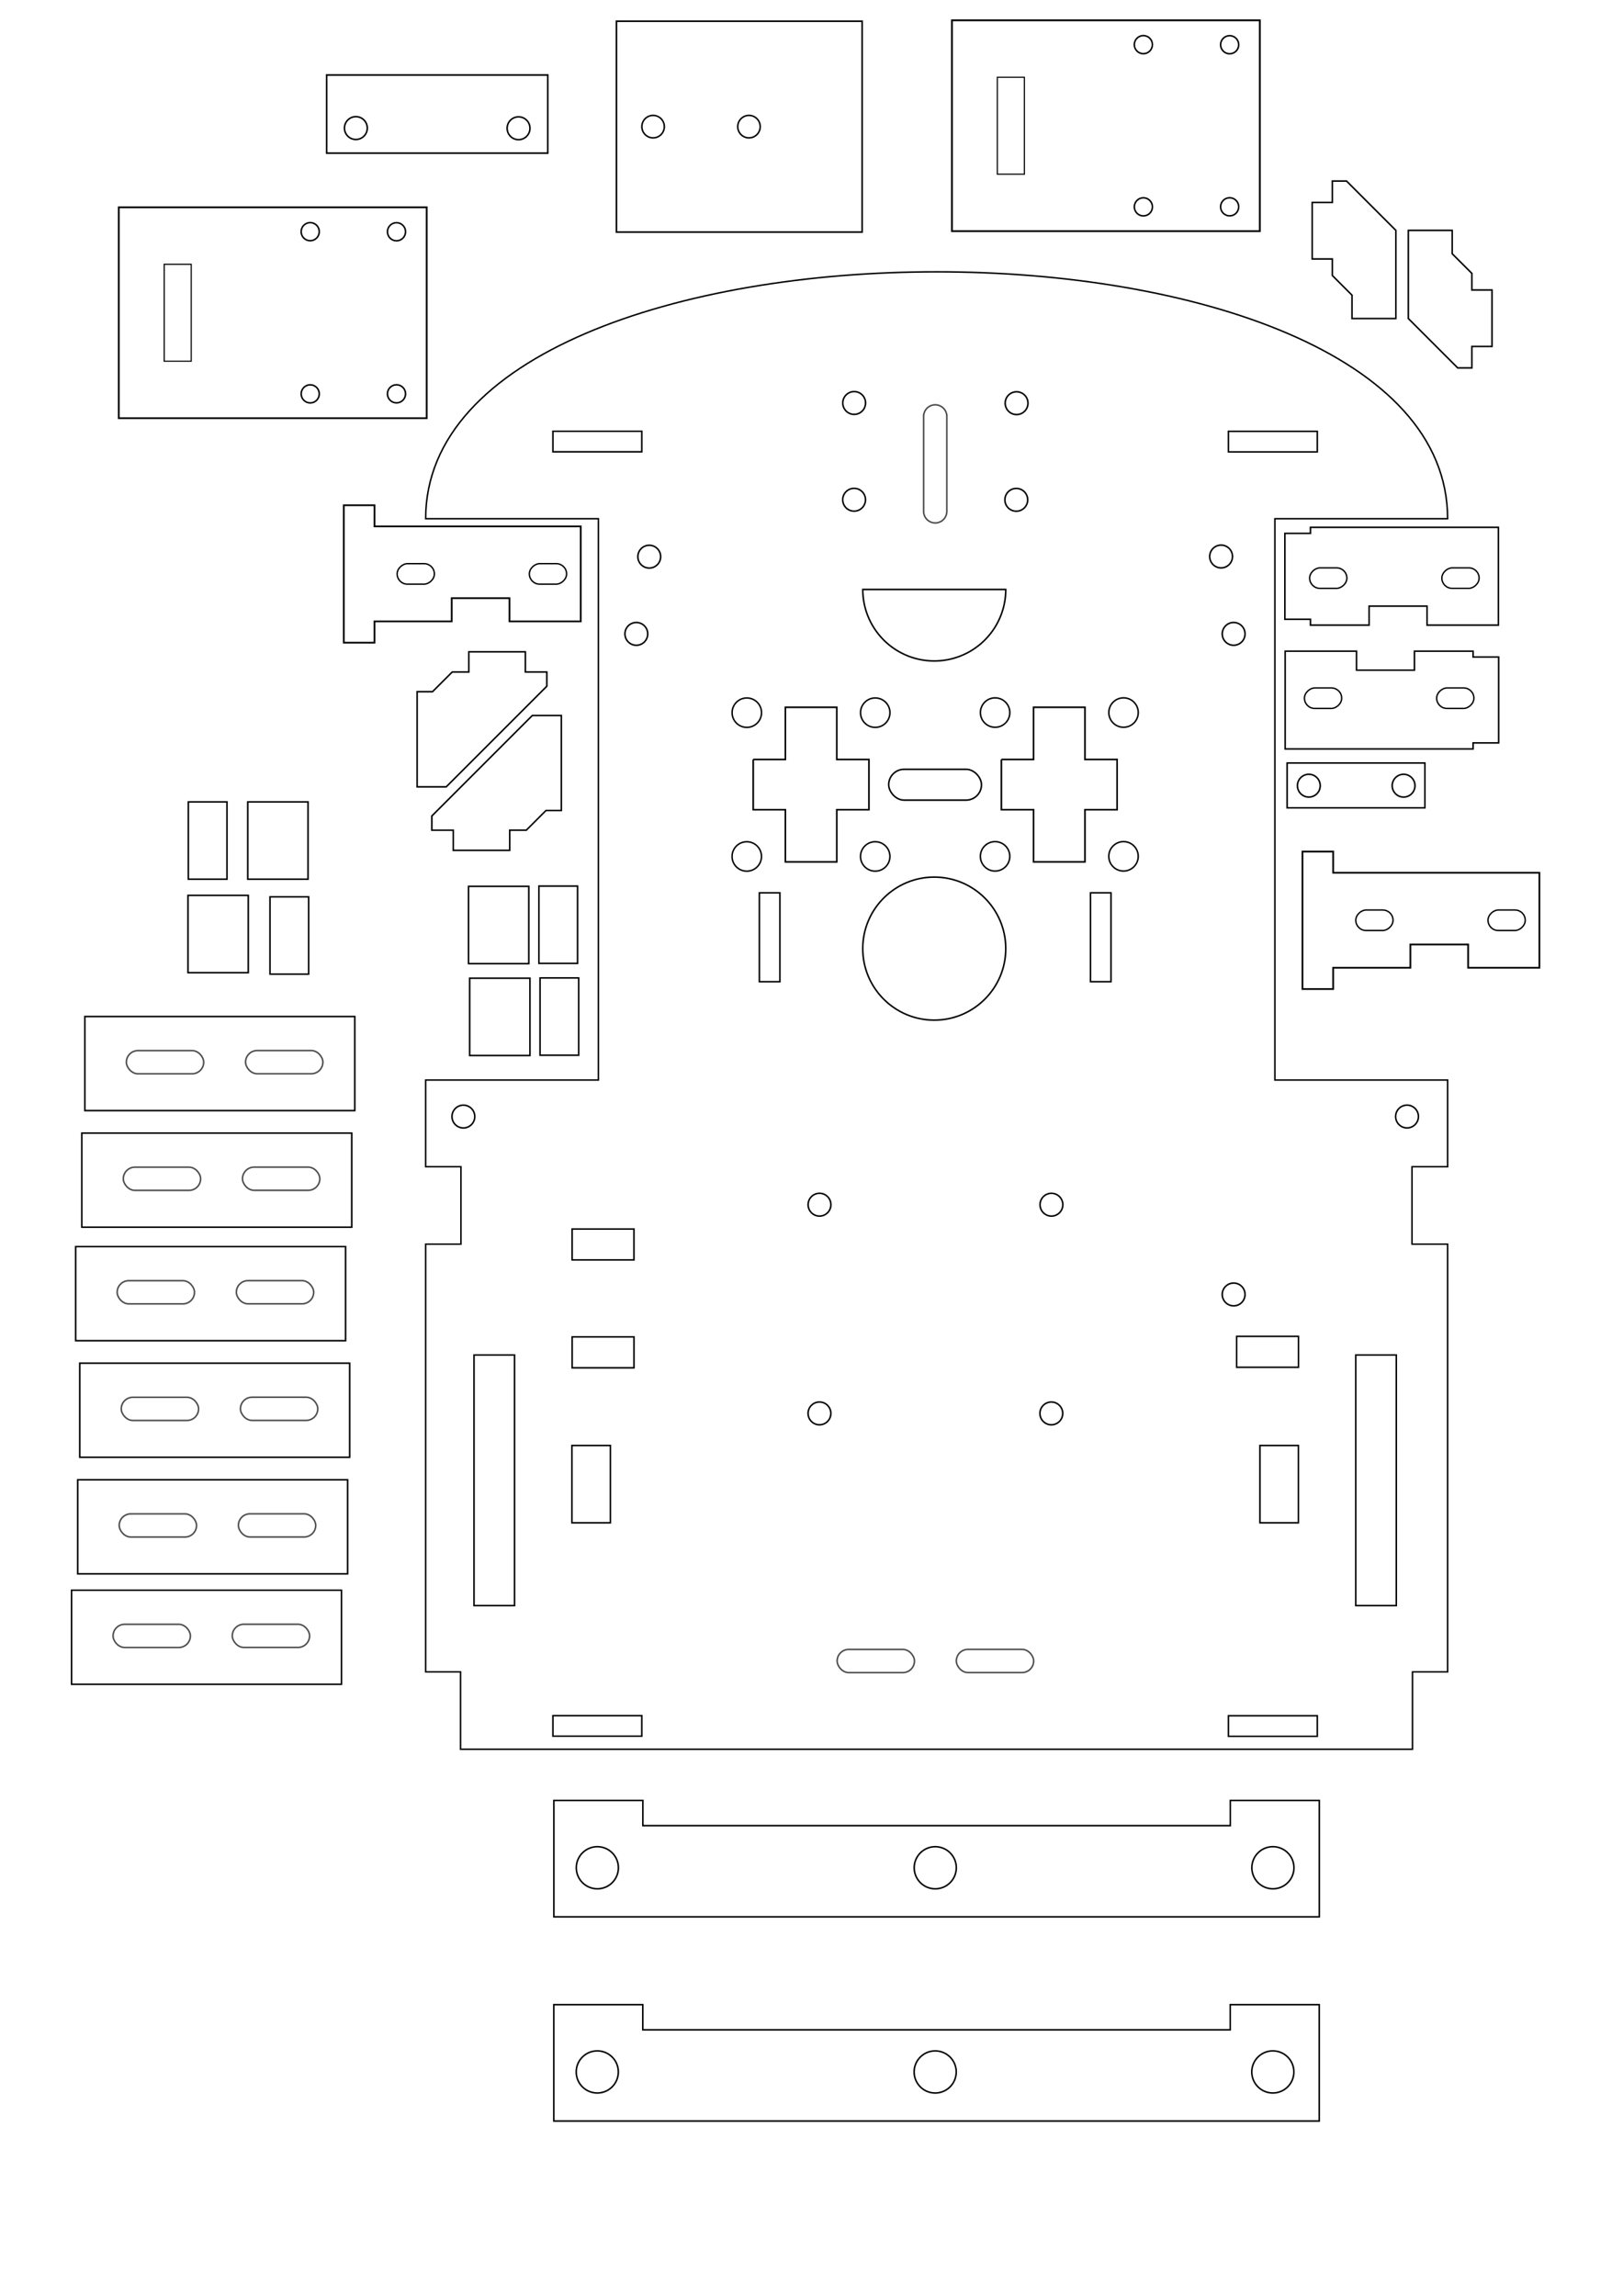 <?xml version="1.0" encoding="UTF-8" standalone="no"?>
<svg
   xmlns:dc="http://purl.org/dc/elements/1.1/"
   xmlns:cc="http://creativecommons.org/ns#"
   xmlns:rdf="http://www.w3.org/1999/02/22-rdf-syntax-ns#"
   xmlns:svg="http://www.w3.org/2000/svg"
   xmlns="http://www.w3.org/2000/svg"
   xmlns:sodipodi="http://sodipodi.sourceforge.net/DTD/sodipodi-0.dtd"
   xmlns:inkscape="http://www.inkscape.org/namespaces/inkscape"
   id="svg8"
   version="1.1"
   viewBox="0 0 210 297"
   height="297mm"
   width="210mm"
   sodipodi:docname="board_bottom.svg"
   inkscape:version="0.92.4 (unknown)">
  <sodipodi:namedview
     pagecolor="#ffffff"
     bordercolor="#666666"
     borderopacity="1"
     objecttolerance="10"
     gridtolerance="10"
     guidetolerance="10"
     inkscape:pageopacity="0"
     inkscape:pageshadow="2"
     inkscape:window-width="1853"
     inkscape:window-height="1025"
     id="namedview959"
     showgrid="false"
     showguides="true"
     inkscape:guide-bbox="true"
     inkscape:zoom="1"
     inkscape:cx="505.40254"
     inkscape:cy="350.97107"
     inkscape:window-x="67"
     inkscape:window-y="27"
     inkscape:window-maximized="1"
     inkscape:current-layer="svg8">
    <sodipodi:guide
       position="16.338,173.964"
       orientation="0,1"
       id="guide1022"
       inkscape:locked="false" />
    <sodipodi:guide
       position="22.591,163.562"
       orientation="0,1"
       id="guide1024"
       inkscape:locked="false" />
    <sodipodi:guide
       position="0.332,168.732"
       orientation="0,1"
       id="guide1026"
       inkscape:locked="false" />
    <sodipodi:guide
       position="13.723,174.814"
       orientation="0,1"
       id="guide1032"
       inkscape:locked="false" />
    <sodipodi:guide
       position="13.052,162.652"
       orientation="0,1"
       id="guide1034"
       inkscape:locked="false" />
    <sodipodi:guide
       position="88.371,171.847"
       orientation="0,1"
       id="guide1044"
       inkscape:locked="false" />
    <sodipodi:guide
       position="216.694,270.239"
       orientation="0,1"
       id="guide1073"
       inkscape:locked="false" />
    <sodipodi:guide
       position="52.388,270.239"
       orientation="0,1"
       id="guide1075"
       inkscape:locked="false" />
    <sodipodi:guide
       position="198.408,229.932"
       orientation="1,0"
       id="guide1082"
       inkscape:locked="false" />
    <sodipodi:guide
       position="-2.432,0"
       orientation="0,1"
       id="guide1143"
       inkscape:locked="false" />
    <sodipodi:guide
       position="-43.329,1.587"
       orientation="0,1"
       id="guide1145"
       inkscape:locked="false" />
    <sodipodi:guide
       position="129.568,191.976"
       orientation="1,0"
       id="guide1149"
       inkscape:locked="false" />
    <sodipodi:guide
       position="112.417,200.232"
       orientation="1,0"
       id="guide1151"
       inkscape:locked="false" />
    <sodipodi:guide
       position="114.887,204.804"
       orientation="0,1"
       id="guide1155"
       inkscape:locked="false" />
    <sodipodi:guide
       position="96.628,192.212"
       orientation="1,0"
       id="guide1157"
       inkscape:locked="false" />
    <sodipodi:guide
       position="104.841,186.201"
       orientation="0,1"
       id="guide1159"
       inkscape:locked="false" />
    <sodipodi:guide
       position="137.056,185.372"
       orientation="1,0"
       id="guide1165"
       inkscape:locked="false" />
    <sodipodi:guide
       position="145.372,191.98"
       orientation="1,0"
       id="guide1167"
       inkscape:locked="false" />
    <sodipodi:guide
       position="144.997,195.501"
       orientation="0,1"
       id="guide1177"
       inkscape:locked="false" />
    <sodipodi:guide
       position="113.142,187.229"
       orientation="1,0"
       id="guide1179"
       inkscape:locked="false" />
    <sodipodi:guide
       position="121.014,197.445"
       orientation="1,0"
       id="guide1183"
       inkscape:locked="false" />
    <sodipodi:guide
       position="77.292,230.204"
       orientation="1,0"
       id="guide975"
       inkscape:locked="false" />
    <sodipodi:guide
       position="164.699,230.216"
       orientation="1,0"
       id="guide977"
       inkscape:locked="false" />
    <sodipodi:guide
       position="77.779,229.995"
       orientation="0,1"
       id="guide979"
       inkscape:locked="false" />
    <sodipodi:guide
       position="87.878,239.879"
       orientation="0,1"
       id="guide983"
       inkscape:locked="false" />
    <sodipodi:guide
       position="71.543,241.467"
       orientation="1,0"
       id="guide993"
       inkscape:locked="false" />
    <sodipodi:guide
       position="83.041,241.479"
       orientation="1,0"
       id="guide995"
       inkscape:locked="false" />
    <sodipodi:guide
       position="158.946,241.713"
       orientation="1,0"
       id="guide997"
       inkscape:locked="false" />
    <sodipodi:guide
       position="170.447,241.83"
       orientation="1,0"
       id="guide999"
       inkscape:locked="false" />
    <sodipodi:guide
       position="72.167,10.398"
       orientation="0,1"
       id="guide1007"
       inkscape:locked="false" />
    <sodipodi:guide
       position="188.015,71.061"
       orientation="0,1"
       id="guide1033"
       inkscape:locked="false" />
  </sodipodi:namedview>
  <defs
     id="defs2">
    <filter
       height="1.048"
       y="-0.024"
       width="1.048"
       x="-0.024"
       id="filter6322"
       style="color-interpolation-filters:sRGB">
      <feGaussianBlur
         id="feGaussianBlur6324"
         stdDeviation="0.02" />
    </filter>
  </defs>
  <path
     style="fill:none;stroke:#000000;stroke-width:0.729;stroke-linecap:butt;stroke-linejoin:miter;stroke-miterlimit:4;stroke-dasharray:none;stroke-opacity:1"
     d="M 457.322 132.697 C 332.578 132.697 207.834 172.873 207.834 253.227 L 292.172 253.227 L 292.172 527.246 L 207.834 527.246 L 207.834 569.562 L 225.072 569.562 L 225.072 607.359 L 207.834 607.359 L 207.834 706.961 L 207.834 744.758 L 207.834 816.166 L 224.869 816.166 L 224.869 853.941 L 689.664 853.941 L 689.664 816.166 L 706.812 816.166 L 706.812 744.311 L 706.812 706.514 L 706.812 607.359 L 689.424 607.359 L 689.424 569.562 L 706.812 569.562 L 706.812 527.246 L 622.477 527.246 L 622.477 253.227 L 706.812 253.227 C 706.812 172.873 582.067 132.697 457.322 132.697 z "
     transform="scale(0.265)"
     id="path829" />
  <path
     inkscape:connector-curvature="0"
     style="fill:none;stroke:#000000;stroke-width:0.211;stroke-linecap:butt;stroke-linejoin:miter;stroke-miterlimit:4;stroke-dasharray:none;stroke-opacity:1"
     d="m 129.569,98.249 h 4.16 v -6.75 h 6.654 v 6.75 h 4.16 v 6.5 h -4.16 v 6.75 h -6.654 v -6.75 h -4.16 v -6.5"
     id="path903" />
  <path
     inkscape:connector-curvature="0"
     id="path905"
     d="m 97.459,98.25 h 4.16 v -6.75 h 6.653 v 6.75 h 4.16 v 6.5 h -4.16 v 6.75 h -6.653 v -6.75 h -4.16 v -6.5"
     style="fill:none;stroke:#000000;stroke-width:0.211;stroke-linecap:butt;stroke-linejoin:miter;stroke-miterlimit:4;stroke-dasharray:none;stroke-opacity:1" />
  <rect
     style="fill:none;fill-opacity:1;stroke:#000000;stroke-width:0.197;stroke-miterlimit:4;stroke-dasharray:none;stroke-opacity:1"
     id="rect13625"
     width="2.657"
     height="11.5"
     x="98.255"
     y="115.5" />
  <rect
     y="115.498"
     x="141.098"
     height="11.5"
     width="2.655"
     id="rect13627"
     style="fill:none;fill-opacity:1;stroke:#000000;stroke-width:0.197;stroke-miterlimit:4;stroke-dasharray:none;stroke-opacity:1" />
  <circle
     style="fill:none;fill-opacity:1;stroke:#000000;stroke-width:0.2;stroke-miterlimit:4;stroke-dasharray:none;stroke-opacity:1"
     id="path3295"
     cx="157.997"
     cy="71.992"
     r="1.475" />
  <rect
     style="fill:none;fill-opacity:1;stroke:#000000;stroke-width:0.2;stroke-miterlimit:4;stroke-dasharray:none;stroke-opacity:1"
     id="rect3311"
     width="4.977"
     height="10"
     x="74.001"
     y="187" />
  <rect
     y="187"
     x="163.023"
     height="10"
     width="4.977"
     id="rect3313"
     style="fill:none;fill-opacity:1;stroke:#000000;stroke-width:0.2;stroke-miterlimit:4;stroke-dasharray:none;stroke-opacity:1" />
  <circle
     r="1.475"
     cy="155.845"
     cx="106.036"
     id="circle3333"
     style="fill:none;fill-opacity:1;stroke:#000000;stroke-width:0.2;stroke-miterlimit:4;stroke-dasharray:none;stroke-opacity:1" />
  <circle
     style="fill:none;fill-opacity:1;stroke:#000000;stroke-width:0.2;stroke-miterlimit:4;stroke-dasharray:none;stroke-opacity:1"
     id="circle3335"
     cx="136.045"
     cy="155.846"
     r="1.475" />
  <circle
     r="1.475"
     cy="182.846"
     cx="136.031"
     id="circle3337"
     style="fill:none;fill-opacity:1;stroke:#000000;stroke-width:0.2;stroke-miterlimit:4;stroke-dasharray:none;stroke-opacity:1" />
  <circle
     style="fill:none;fill-opacity:1;stroke:#000000;stroke-width:0.2;stroke-miterlimit:4;stroke-dasharray:none;stroke-opacity:1"
     id="circle3339"
     cx="106.031"
     cy="182.845"
     r="1.475" />
  <path
     inkscape:connector-curvature="0"
     id="path3349"
     style="fill:none;fill-opacity:1;stroke:#000000;stroke-width:0.2;stroke-miterlimit:4;stroke-dasharray:none;stroke-opacity:1"
     d="m 130.135,76.257 a 9.25,9.25 0 0 1 -4.625,8.01 9.25,9.25 0 0 1 -9.25,0 9.25,9.25 0 0 1 -4.625,-8.01 h 9.25 z" />
  <rect
     transform="rotate(90)"
     y="-168.01"
     x="172.88"
     height="8"
     width="3.999"
     id="rect3348"
     style="fill:none;fill-opacity:1;stroke:#000000;stroke-width:0.2;stroke-linecap:square;stroke-linejoin:miter;stroke-miterlimit:4;stroke-dasharray:none;stroke-opacity:1" />
  <rect
     transform="rotate(90)"
     y="-82.032"
     x="172.948"
     height="8"
     width="3.999"
     id="rect3352"
     style="fill:none;fill-opacity:1;stroke:#000000;stroke-width:0.2;stroke-linecap:square;stroke-linejoin:miter;stroke-miterlimit:4;stroke-dasharray:none;stroke-opacity:1" />
  <rect
     style="fill:none;fill-opacity:1;stroke:#000000;stroke-width:0.2;stroke-linecap:square;stroke-linejoin:miter;stroke-miterlimit:4;stroke-dasharray:none;stroke-opacity:1"
     id="rect3354"
     width="3.999"
     height="8"
     x="158.992"
     y="-82.028"
     transform="rotate(90)" />
  <flowRoot
     xml:space="preserve"
     id="flowRoot10547"
     style="font-style:normal;font-weight:normal;font-size:10.583px;line-height:1.25;font-family:sans-serif;letter-spacing:0px;word-spacing:0px;fill:#000000;fill-opacity:1;stroke:#0000e5;stroke-width:0.265;stroke-opacity:1"><flowRegion
       id="flowRegion10549"
       style="stroke:#0000e5;stroke-width:0.265;stroke-opacity:1"><rect
         id="rect10551"
         width="70.379"
         height="11.642"
         x="245.004"
         y="191.696"
         style="stroke:#0000e5;stroke-width:0.07;stroke-opacity:1" /></flowRegion><flowPara
       id="flowPara10553"
       style="stroke-width:0.265">AAr</flowPara></flowRoot>  <circle
     style="fill:none;fill-opacity:1;stroke:#000000;stroke-width:0.2;stroke-linecap:square;stroke-linejoin:miter;stroke-miterlimit:4;stroke-dasharray:none;stroke-dashoffset:0;stroke-opacity:1"
     id="circle6586"
     cx="182.056"
     cy="144.44"
     r="1.475" />
  <circle
     r="1.475"
     cy="144.444"
     cx="59.957"
     id="circle6588"
     style="fill:none;fill-opacity:1;stroke:#000000;stroke-width:0.2;stroke-linecap:square;stroke-linejoin:miter;stroke-miterlimit:4;stroke-dasharray:none;stroke-dashoffset:0;stroke-opacity:1" />
  <circle
     r="1.475"
     cy="72.013"
     cx="84.007"
     id="circle6353"
     style="fill:none;fill-opacity:1;stroke:#000000;stroke-width:0.2;stroke-linecap:square;stroke-linejoin:miter;stroke-miterlimit:4;stroke-dasharray:none;stroke-dashoffset:0;stroke-opacity:1" />
  <path
     inkscape:connector-curvature="0"
     style="opacity:0.7;fill:none;fill-opacity:1;stroke:#000000;stroke-width:0.2;stroke-miterlimit:4;stroke-dasharray:none;stroke-opacity:1"
     d="m 122.509,53.68 h -0.013 a 1.5,1.5 0 0 0 -1.487,-1.312 1.5,1.5 0 0 0 -1.487,1.312 h -0.013 v 0.188 12.254 h 0.002 a 1.5,1.5 0 0 0 -0.002,0.03 1.5,1.5 0 0 0 1.501,1.5 1.5,1.5 0 0 0 1.5,-1.5 1.5,1.5 0 0 0 -0.001,-0.03 h 0.001 v -12.254 z"
     id="path1763" />
  <rect
     style="opacity:0.7;fill:none;fill-opacity:1;stroke:#000000;stroke-width:0.2;stroke-miterlimit:4;stroke-dasharray:none;stroke-opacity:1"
     id="rect1786"
     width="10.005"
     height="2.999"
     x="123.74"
     y="213.373"
     ry="1.5" />
  <rect
     ry="1.5"
     y="213.378"
     x="108.318"
     height="2.999"
     width="10.005"
     id="rect1788"
     style="opacity:0.7;fill:none;fill-opacity:1;stroke:#000000;stroke-width:0.2;stroke-miterlimit:4;stroke-dasharray:none;stroke-opacity:1" />
  <circle
     style="fill:none;fill-opacity:1;stroke:#000000;stroke-width:0.192;stroke-linecap:square;stroke-linejoin:miter;stroke-miterlimit:4;stroke-dasharray:none;stroke-dashoffset:0;stroke-opacity:1"
     id="path1047"
     cx="96.63"
     cy="92.196"
     r="1.904" />
  <circle
     r="1.904"
     cy="92.195"
     cx="113.248"
     id="circle1061"
     style="fill:none;fill-opacity:1;stroke:#000000;stroke-width:0.192;stroke-linecap:square;stroke-linejoin:miter;stroke-miterlimit:4;stroke-dasharray:none;stroke-dashoffset:0;stroke-opacity:1" />
  <path
     style="fill:none;stroke:#000000;stroke-width:0.2;stroke-linecap:butt;stroke-linejoin:miter;stroke-miterlimit:4;stroke-dasharray:none;stroke-opacity:1"
     d="m 180.611,41.207 v -11.403 l -6.386,-6.386 h -1.835 v 2.773 h -2.607 v 7.307 h 2.607 v 2.144 l 2.546,2.546 v 3.02 z"
     id="path825"
     inkscape:connector-curvature="0" />
  <path
     style="fill:none;stroke:#000000;stroke-width:0.756;stroke-linecap:butt;stroke-linejoin:miter;stroke-miterlimit:4;stroke-dasharray:none;stroke-opacity:1"
     d="M 228.904 318.197 L 228.904 328.049 L 220.803 328.049 L 211.18 337.672 L 203.67 337.672 L 203.67 384.123 L 217.863 384.123 L 267 334.986 L 267 328.049 L 256.52 328.049 L 256.52 318.197 L 228.904 318.197 z "
     transform="scale(0.265)"
     id="path1580" />
  <rect
     style="fill:none;fill-opacity:1;stroke:#000000;stroke-width:0.2;stroke-linecap:square;stroke-linejoin:miter;stroke-miterlimit:4;stroke-dasharray:none;stroke-dashoffset:0;stroke-opacity:1"
     id="rect1592"
     width="7.8"
     height="10"
     x="60.771"
     y="126.547" />
  <rect
     style="fill:none;fill-opacity:1;stroke:#000000;stroke-width:0.2;stroke-linecap:square;stroke-linejoin:miter;stroke-miterlimit:4;stroke-dasharray:none;stroke-dashoffset:0;stroke-opacity:1"
     id="rect1594"
     width="5"
     height="10"
     x="69.877"
     y="126.512" />
  <rect
     y="114.662"
     x="60.622"
     height="10"
     width="7.8"
     id="rect1614"
     style="fill:none;fill-opacity:1;stroke:#000000;stroke-width:0.2;stroke-linecap:square;stroke-linejoin:miter;stroke-miterlimit:4;stroke-dasharray:none;stroke-dashoffset:0;stroke-opacity:1" />
  <rect
     y="114.628"
     x="69.729"
     height="10"
     width="5"
     id="rect1616"
     style="fill:none;fill-opacity:1;stroke:#000000;stroke-width:0.2;stroke-linecap:square;stroke-linejoin:miter;stroke-miterlimit:4;stroke-dasharray:none;stroke-dashoffset:0;stroke-opacity:1" />
  <rect
     style="fill:none;fill-opacity:1;stroke:#000000;stroke-width:0.2;stroke-linecap:square;stroke-linejoin:miter;stroke-miterlimit:4;stroke-dasharray:none;stroke-dashoffset:0;stroke-opacity:1"
     id="rect1628"
     width="5.243"
     height="32.418"
     x="61.333"
     y="175.292" />
  <circle
     style="fill:none;fill-opacity:1;stroke:#000000;stroke-width:0.2;stroke-linecap:square;stroke-linejoin:miter;stroke-miterlimit:4;stroke-dasharray:none;stroke-dashoffset:0;stroke-opacity:1"
     id="path1043"
     cx="120.883"
     cy="122.718"
     r="9.252" />
  <g
     id="g1590"
     transform="rotate(180,51.326,113.565)">
    <path
       id="rect1499"
       transform="scale(0.265)"
       d="m -344.244,551.926 v 47.736 h 91.764 v -2.947 H -240 v -41.93 h -12.48 v -2.859 h -28.639 v 9.273 h -28.285 v -9.273 z"
       style="fill:none;fill-opacity:1;stroke:#000000;stroke-width:0.756;stroke-linecap:square;stroke-linejoin:miter;stroke-miterlimit:4;stroke-dasharray:none;stroke-dashoffset:0;stroke-opacity:1"
       inkscape:connector-curvature="0" />
    <rect
       style="fill:none;fill-opacity:1;stroke:#000000;stroke-width:0.181;stroke-linecap:square;stroke-linejoin:miter;stroke-miterlimit:4;stroke-dasharray:none;stroke-dashoffset:0;stroke-opacity:1"
       id="rect1512"
       width="2.65"
       height="4.819"
       x="-153.668"
       y="-71.621"
       ry="1.325"
       transform="rotate(-90)" />
    <rect
       transform="rotate(-90)"
       ry="1.325"
       y="-88.729"
       x="-153.669"
       height="4.819"
       width="2.65"
       id="rect1514"
       style="fill:none;fill-opacity:1;stroke:#000000;stroke-width:0.181;stroke-linecap:square;stroke-linejoin:miter;stroke-miterlimit:4;stroke-dasharray:none;stroke-dashoffset:0;stroke-opacity:1" />
  </g>
  <g
     transform="translate(257.511,-62.022)"
     id="g1599">
    <path
       inkscape:connector-curvature="0"
       style="fill:none;fill-opacity:1;stroke:#000000;stroke-width:0.756;stroke-linecap:square;stroke-linejoin:miter;stroke-miterlimit:4;stroke-dasharray:none;stroke-dashoffset:0;stroke-opacity:1"
       d="m -344.244,551.926 v 47.736 h 91.764 v -2.947 H -240 v -41.93 h -12.48 v -2.859 h -28.639 v 9.273 h -28.285 v -9.273 z"
       transform="scale(0.265)"
       id="path1592" />
    <rect
       transform="rotate(-90)"
       ry="1.325"
       y="-71.621"
       x="-153.668"
       height="4.819"
       width="2.65"
       id="rect1595"
       style="fill:none;fill-opacity:1;stroke:#000000;stroke-width:0.181;stroke-linecap:square;stroke-linejoin:miter;stroke-miterlimit:4;stroke-dasharray:none;stroke-dashoffset:0;stroke-opacity:1" />
    <rect
       style="fill:none;fill-opacity:1;stroke:#000000;stroke-width:0.181;stroke-linecap:square;stroke-linejoin:miter;stroke-miterlimit:4;stroke-dasharray:none;stroke-dashoffset:0;stroke-opacity:1"
       id="rect1597"
       width="2.65"
       height="4.819"
       x="-153.669"
       y="-88.729"
       ry="1.325"
       transform="rotate(-90)" />
  </g>
  <circle
     r="1.475"
     cy="82.002"
     cx="159.622"
     id="circle1023"
     style="fill:none;fill-opacity:1;stroke:#000000;stroke-width:0.2;stroke-miterlimit:4;stroke-dasharray:none;stroke-opacity:1" />
  <circle
     style="fill:none;fill-opacity:1;stroke:#000000;stroke-width:0.2;stroke-miterlimit:4;stroke-dasharray:none;stroke-opacity:1"
     id="circle1025"
     cx="159.621"
     cy="167.458"
     r="1.475" />
  <circle
     r="1.475"
     cy="82.003"
     cx="82.334"
     id="circle1037"
     style="fill:none;fill-opacity:1;stroke:#000000;stroke-width:0.2;stroke-linecap:square;stroke-linejoin:miter;stroke-miterlimit:4;stroke-dasharray:none;stroke-dashoffset:0;stroke-opacity:1" />
  <g
     id="g5550"
     transform="translate(-14.593,-6.548)">
    <circle
       r="1.475"
       cy="108.188"
       cx="183.942"
       id="circle1041"
       style="fill:none;fill-opacity:1;stroke:#000000;stroke-width:0.2;stroke-linecap:square;stroke-linejoin:miter;stroke-miterlimit:4;stroke-dasharray:none;stroke-dashoffset:0;stroke-opacity:1" />
    <circle
       r="1.475"
       cy="108.189"
       cx="196.203"
       id="circle1043"
       style="fill:none;fill-opacity:1;stroke:#000000;stroke-width:0.2;stroke-linecap:square;stroke-linejoin:miter;stroke-miterlimit:4;stroke-dasharray:none;stroke-dashoffset:0;stroke-opacity:1" />
    <rect
       y="105.255"
       x="181.134"
       height="5.799"
       width="17.828"
       id="rect1049"
       style="fill:none;fill-opacity:1;stroke:#000000;stroke-width:0.2;stroke-linecap:square;stroke-linejoin:miter;stroke-miterlimit:4;stroke-dasharray:none;stroke-dashoffset:0;stroke-opacity:1" />
  </g>
  <rect
     y="175.292"
     x="175.423"
     height="32.418"
     width="5.243"
     id="rect5538"
     style="fill:none;fill-opacity:1;stroke:#000000;stroke-width:0.2;stroke-linecap:square;stroke-linejoin:miter;stroke-miterlimit:4;stroke-dasharray:none;stroke-dashoffset:0;stroke-opacity:1" />
  <circle
     r="1.475"
     cy="52.157"
     cx="131.535"
     id="circle5560"
     style="fill:none;fill-opacity:1;stroke:#000000;stroke-width:0.2;stroke-miterlimit:4;stroke-dasharray:none;stroke-opacity:1" />
  <circle
     style="fill:none;fill-opacity:1;stroke:#000000;stroke-width:0.2;stroke-miterlimit:4;stroke-dasharray:none;stroke-opacity:1"
     id="circle5562"
     cx="131.498"
     cy="64.66"
     r="1.475" />
  <circle
     r="1.475"
     cy="64.65"
     cx="110.512"
     id="circle5564"
     style="fill:none;fill-opacity:1;stroke:#000000;stroke-width:0.2;stroke-miterlimit:4;stroke-dasharray:none;stroke-opacity:1" />
  <circle
     style="fill:none;fill-opacity:1;stroke:#000000;stroke-width:0.2;stroke-miterlimit:4;stroke-dasharray:none;stroke-opacity:1"
     id="circle5566"
     cx="110.52"
     cy="52.132"
     r="1.475" />
  <g
     id="g1907">
    <path
       inkscape:connector-curvature="0"
       style="fill:none;fill-opacity:1;stroke:#000000;stroke-width:0.226;stroke-linecap:square;stroke-linejoin:miter;stroke-miterlimit:4;stroke-dasharray:none;stroke-dashoffset:0;stroke-opacity:1"
       d="m 44.485,65.36 v 17.783 h 3.974 v -2.756 h 9.99 v -3.006 h 7.475 v 3.006 h 9.218 V 68.098 H 48.46 V 65.36 Z"
       id="path1051" />
    <rect
       style="fill:none;fill-opacity:1;stroke:#000000;stroke-width:0.181;stroke-linecap:square;stroke-linejoin:miter;stroke-miterlimit:4;stroke-dasharray:none;stroke-dashoffset:0;stroke-opacity:1"
       id="rect1053"
       width="2.65"
       height="4.819"
       x="72.92"
       y="-56.204"
       ry="1.325"
       transform="rotate(90)" />
    <rect
       transform="rotate(90)"
       ry="1.325"
       y="-73.311"
       x="72.919"
       height="4.819"
       width="2.65"
       id="rect1055"
       style="fill:none;fill-opacity:1;stroke:#000000;stroke-width:0.181;stroke-linecap:square;stroke-linejoin:miter;stroke-miterlimit:4;stroke-dasharray:none;stroke-dashoffset:0;stroke-opacity:1" />
  </g>
  <path
     id="path1069"
     d="m 65.954,110.005 v -2.607 h 2.144 l 2.546,-2.546 h 1.987 V 92.562 H 68.875 L 55.875,105.563 v 1.836 h 2.773 v 2.607 z"
     style="fill:none;stroke:#000000;stroke-width:0.2;stroke-linecap:butt;stroke-linejoin:miter;stroke-miterlimit:4;stroke-dasharray:none;stroke-opacity:1"
     inkscape:connector-curvature="0" />
  <path
     id="path1087"
     d="m 182.224,29.804 v 11.403 l 6.386,6.386 h 1.835 v -2.773 h 2.607 v -7.307 h -2.607 V 35.37 l -2.546,-2.546 v -3.02 z"
     style="fill:none;stroke:#000000;stroke-width:0.2;stroke-linecap:butt;stroke-linejoin:miter;stroke-miterlimit:4;stroke-dasharray:none;stroke-opacity:1"
     inkscape:connector-curvature="0" />
  <g
     transform="matrix(0,0.265,-0.265,0,174.598,-34.044)"
     id="g1772">
    <path
       inkscape:connector-curvature="0"
       id="path825-3"
       style="fill:#ffffff;fill-opacity:0;fill-rule:evenodd;stroke:#000000;stroke-width:0.567;stroke-linecap:butt;stroke-linejoin:miter;stroke-dasharray:none"
       d="m 166.188,171.889 v -13.189 h 47.329 v 13.189 z" />
    <rect
       y="43.73"
       x="138.372"
       height="150.338"
       width="102.944"
       id="rect1722"
       style="fill:none;fill-opacity:1;stroke:#000000;stroke-width:0.884;stroke-linecap:square;stroke-linejoin:miter;stroke-miterlimit:4;stroke-dasharray:none;stroke-dashoffset:0;stroke-opacity:1" />
    <circle
       r="4.421"
       cy="100.588"
       cx="229.446"
       id="path1724"
       style="fill:none;fill-opacity:1;stroke:#000000;stroke-width:0.756;stroke-linecap:square;stroke-linejoin:miter;stroke-miterlimit:4;stroke-dasharray:none;stroke-dashoffset:0;stroke-opacity:1" />
    <circle
       style="fill:none;fill-opacity:1;stroke:#000000;stroke-width:0.756;stroke-linecap:square;stroke-linejoin:miter;stroke-miterlimit:4;stroke-dasharray:none;stroke-dashoffset:0;stroke-opacity:1"
       id="circle1726"
       cx="150.266"
       cy="100.599"
       r="4.421" />
    <circle
       r="4.421"
       cy="58.466"
       cx="229.425"
       id="circle1728"
       style="fill:none;fill-opacity:1;stroke:#000000;stroke-width:0.756;stroke-linecap:square;stroke-linejoin:miter;stroke-miterlimit:4;stroke-dasharray:none;stroke-dashoffset:0;stroke-opacity:1" />
    <circle
       style="fill:none;fill-opacity:1;stroke:#000000;stroke-width:0.756;stroke-linecap:square;stroke-linejoin:miter;stroke-miterlimit:4;stroke-dasharray:none;stroke-dashoffset:0;stroke-opacity:1"
       id="circle1730"
       cx="150.306"
       cy="58.465"
       r="4.421" />
  </g>
  <g
     transform="matrix(0,0.265,-0.265,0,179.453,-109.441)"
     id="g1829">
    <g
       transform="translate(140.714,23.335)"
       id="g1821">
      <circle
         style="fill:none;fill-opacity:1;stroke:#000000;stroke-width:0.743;stroke-linecap:square;stroke-linejoin:miter;stroke-miterlimit:4;stroke-dasharray:none;stroke-dashoffset:0;stroke-opacity:1"
         id="path1793"
         cx="334.093"
         cy="288.15"
         r="5.487" />
      <circle
         r="5.487"
         cy="334.962"
         cx="334.093"
         id="circle1797"
         style="fill:none;fill-opacity:1;stroke:#000000;stroke-width:0.743;stroke-linecap:square;stroke-linejoin:miter;stroke-miterlimit:4;stroke-dasharray:none;stroke-dashoffset:0;stroke-opacity:1" />
    </g>
    <rect
       style="fill:none;fill-opacity:1;stroke:#000000;stroke-width:0.79;stroke-linecap:square;stroke-linejoin:miter;stroke-miterlimit:4;stroke-dasharray:none;stroke-dashoffset:0;stroke-opacity:1"
       id="rect1801"
       width="102.944"
       height="119.961"
       x="423.336"
       y="256.23" />
  </g>
  <rect
     y="115.831"
     x="24.324"
     height="10"
     width="7.8"
     id="rect1891"
     style="fill:none;fill-opacity:1;stroke:#000000;stroke-width:0.2;stroke-linecap:square;stroke-linejoin:miter;stroke-miterlimit:4;stroke-dasharray:none;stroke-dashoffset:0;stroke-opacity:1" />
  <rect
     y="103.738"
     x="24.369"
     height="10"
     width="5"
     id="rect1893"
     style="fill:none;fill-opacity:1;stroke:#000000;stroke-width:0.2;stroke-linecap:square;stroke-linejoin:miter;stroke-miterlimit:4;stroke-dasharray:none;stroke-dashoffset:0;stroke-opacity:1" />
  <rect
     style="fill:none;fill-opacity:1;stroke:#000000;stroke-width:0.2;stroke-linecap:square;stroke-linejoin:miter;stroke-miterlimit:4;stroke-dasharray:none;stroke-dashoffset:0;stroke-opacity:1"
     id="rect1895"
     width="7.8"
     height="10"
     x="32.057"
     y="103.738" />
  <rect
     style="fill:none;fill-opacity:1;stroke:#000000;stroke-width:0.2;stroke-linecap:square;stroke-linejoin:miter;stroke-miterlimit:4;stroke-dasharray:none;stroke-dashoffset:0;stroke-opacity:1"
     id="rect1897"
     width="5"
     height="10"
     x="34.936"
     y="116.019" />
  <g
     id="g1915"
     transform="translate(124.04,44.805)">
    <path
       id="path1909"
       d="m 44.485,65.36 v 17.783 h 3.974 v -2.756 h 9.99 v -3.006 h 7.475 v 3.006 h 9.218 V 68.098 H 48.46 V 65.36 Z"
       style="fill:none;fill-opacity:1;stroke:#000000;stroke-width:0.226;stroke-linecap:square;stroke-linejoin:miter;stroke-miterlimit:4;stroke-dasharray:none;stroke-dashoffset:0;stroke-opacity:1"
       inkscape:connector-curvature="0" />
    <rect
       transform="rotate(90)"
       ry="1.325"
       y="-56.204"
       x="72.92"
       height="4.819"
       width="2.65"
       id="rect1911"
       style="fill:none;fill-opacity:1;stroke:#000000;stroke-width:0.181;stroke-linecap:square;stroke-linejoin:miter;stroke-miterlimit:4;stroke-dasharray:none;stroke-dashoffset:0;stroke-opacity:1" />
    <rect
       style="fill:none;fill-opacity:1;stroke:#000000;stroke-width:0.181;stroke-linecap:square;stroke-linejoin:miter;stroke-miterlimit:4;stroke-dasharray:none;stroke-dashoffset:0;stroke-opacity:1"
       id="rect1913"
       width="2.65"
       height="4.819"
       x="72.919"
       y="-73.311"
       ry="1.325"
       transform="rotate(90)" />
  </g>
  <g
     id="g1926"
     transform="translate(6.747,-9.922)">
    <rect
       style="opacity:0.7;fill:none;fill-opacity:1;stroke:#000000;stroke-width:0.2;stroke-miterlimit:4;stroke-dasharray:none;stroke-opacity:1"
       id="rect1917"
       width="10.005"
       height="2.999"
       x="23.835"
       y="175.594"
       ry="1.5" />
    <rect
       ry="1.5"
       y="175.6"
       x="8.413"
       height="2.999"
       width="10.005"
       id="rect1919"
       style="opacity:0.7;fill:none;fill-opacity:1;stroke:#000000;stroke-width:0.2;stroke-miterlimit:4;stroke-dasharray:none;stroke-opacity:1" />
    <rect
       y="171.191"
       x="3.043"
       height="12.171"
       width="34.925"
       id="rect1921"
       style="fill:none;fill-opacity:1;stroke:#000000;stroke-width:0.2;stroke-linecap:square;stroke-linejoin:miter;stroke-miterlimit:4;stroke-dasharray:none;stroke-dashoffset:0;stroke-opacity:1" />
  </g>
  <g
     id="g1934"
     transform="translate(7.938,-39.688)">
    <rect
       ry="1.5"
       y="175.594"
       x="23.835"
       height="2.999"
       width="10.005"
       id="rect1928"
       style="opacity:0.7;fill:none;fill-opacity:1;stroke:#000000;stroke-width:0.2;stroke-miterlimit:4;stroke-dasharray:none;stroke-opacity:1" />
    <rect
       style="opacity:0.7;fill:none;fill-opacity:1;stroke:#000000;stroke-width:0.2;stroke-miterlimit:4;stroke-dasharray:none;stroke-opacity:1"
       id="rect1930"
       width="10.005"
       height="2.999"
       x="8.413"
       y="175.6"
       ry="1.5" />
    <rect
       style="fill:none;fill-opacity:1;stroke:#000000;stroke-width:0.2;stroke-linecap:square;stroke-linejoin:miter;stroke-miterlimit:4;stroke-dasharray:none;stroke-dashoffset:0;stroke-opacity:1"
       id="rect1932"
       width="34.925"
       height="12.171"
       x="3.043"
       y="171.191" />
  </g>
  <g
     id="g1942"
     transform="translate(7.541,-24.606)">
    <rect
       ry="1.5"
       y="175.594"
       x="23.835"
       height="2.999"
       width="10.005"
       id="rect1936"
       style="opacity:0.7;fill:none;fill-opacity:1;stroke:#000000;stroke-width:0.2;stroke-miterlimit:4;stroke-dasharray:none;stroke-opacity:1" />
    <rect
       style="opacity:0.7;fill:none;fill-opacity:1;stroke:#000000;stroke-width:0.2;stroke-miterlimit:4;stroke-dasharray:none;stroke-opacity:1"
       id="rect1938"
       width="10.005"
       height="2.999"
       x="8.413"
       y="175.6"
       ry="1.5" />
    <rect
       style="fill:none;fill-opacity:1;stroke:#000000;stroke-width:0.2;stroke-linecap:square;stroke-linejoin:miter;stroke-miterlimit:4;stroke-dasharray:none;stroke-dashoffset:0;stroke-opacity:1"
       id="rect1940"
       width="34.925"
       height="12.171"
       x="3.043"
       y="171.191" />
  </g>
  <g
     transform="translate(7.276,5.159)"
     id="g1950">
    <rect
       ry="1.5"
       y="175.594"
       x="23.835"
       height="2.999"
       width="10.005"
       id="rect1944"
       style="opacity:0.7;fill:none;fill-opacity:1;stroke:#000000;stroke-width:0.2;stroke-miterlimit:4;stroke-dasharray:none;stroke-opacity:1" />
    <rect
       style="opacity:0.7;fill:none;fill-opacity:1;stroke:#000000;stroke-width:0.2;stroke-miterlimit:4;stroke-dasharray:none;stroke-opacity:1"
       id="rect1946"
       width="10.005"
       height="2.999"
       x="8.413"
       y="175.6"
       ry="1.5" />
    <rect
       style="fill:none;fill-opacity:1;stroke:#000000;stroke-width:0.2;stroke-linecap:square;stroke-linejoin:miter;stroke-miterlimit:4;stroke-dasharray:none;stroke-dashoffset:0;stroke-opacity:1"
       id="rect1948"
       width="34.925"
       height="12.171"
       x="3.043"
       y="171.191" />
  </g>
  <g
     id="g1958"
     transform="translate(7.011,20.241)">
    <rect
       style="opacity:0.7;fill:none;fill-opacity:1;stroke:#000000;stroke-width:0.2;stroke-miterlimit:4;stroke-dasharray:none;stroke-opacity:1"
       id="rect1952"
       width="10.005"
       height="2.999"
       x="23.835"
       y="175.594"
       ry="1.5" />
    <rect
       ry="1.5"
       y="175.6"
       x="8.413"
       height="2.999"
       width="10.005"
       id="rect1954"
       style="opacity:0.7;fill:none;fill-opacity:1;stroke:#000000;stroke-width:0.2;stroke-miterlimit:4;stroke-dasharray:none;stroke-opacity:1" />
    <rect
       y="171.191"
       x="3.043"
       height="12.171"
       width="34.925"
       id="rect1956"
       style="fill:none;fill-opacity:1;stroke:#000000;stroke-width:0.2;stroke-linecap:square;stroke-linejoin:miter;stroke-miterlimit:4;stroke-dasharray:none;stroke-dashoffset:0;stroke-opacity:1" />
  </g>
  <g
     transform="translate(6.218,34.528)"
     id="g1966">
    <rect
       ry="1.5"
       y="175.594"
       x="23.835"
       height="2.999"
       width="10.005"
       id="rect1960"
       style="opacity:0.7;fill:none;fill-opacity:1;stroke:#000000;stroke-width:0.2;stroke-miterlimit:4;stroke-dasharray:none;stroke-opacity:1" />
    <rect
       style="opacity:0.7;fill:none;fill-opacity:1;stroke:#000000;stroke-width:0.2;stroke-miterlimit:4;stroke-dasharray:none;stroke-opacity:1"
       id="rect1962"
       width="10.005"
       height="2.999"
       x="8.413"
       y="175.6"
       ry="1.5" />
    <rect
       style="fill:none;fill-opacity:1;stroke:#000000;stroke-width:0.2;stroke-linecap:square;stroke-linejoin:miter;stroke-miterlimit:4;stroke-dasharray:none;stroke-dashoffset:0;stroke-opacity:1"
       id="rect1964"
       width="34.925"
       height="12.171"
       x="3.043"
       y="171.191" />
  </g>
  <g
     transform="matrix(0.265,0,0,0.265,-77.783,-28.506)"
     id="g1994">
    <path
       d="m 453.008,144.185 v 35.201 2.949 h 13.816 80.336 13.824 v -2.949 -35.201 z"
       style="fill:#ffffff;fill-opacity:0;fill-rule:evenodd;stroke:#000000;stroke-width:0.789;stroke-linecap:butt;stroke-linejoin:miter;stroke-miterlimit:4;stroke-dasharray:none"
       id="path1461"
       inkscape:connector-curvature="0" />
    <circle
       style="fill:none;fill-opacity:1;stroke:#000000;stroke-width:0.756;stroke-miterlimit:4;stroke-dasharray:none;stroke-opacity:1"
       id="circle5560-6"
       cx="546.709"
       cy="170.185"
       r="5.576" />
    <circle
       r="5.576"
       cy="170.091"
       cx="467.282"
       id="circle5566-7"
       style="fill:none;fill-opacity:1;stroke:#000000;stroke-width:0.756;stroke-miterlimit:4;stroke-dasharray:none;stroke-opacity:1" />
  </g>
  <g
     id="g2032"
     transform="matrix(0,0.265,-0.265,0,66.796,-9.85)">
    <path
       d="m 166.188,171.889 v -13.189 h 47.329 v 13.189 z"
       style="fill:#ffffff;fill-opacity:0;fill-rule:evenodd;stroke:#000000;stroke-width:0.567;stroke-linecap:butt;stroke-linejoin:miter;stroke-dasharray:none"
       id="path2020"
       inkscape:connector-curvature="0" />
    <rect
       style="fill:none;fill-opacity:1;stroke:#000000;stroke-width:0.884;stroke-linecap:square;stroke-linejoin:miter;stroke-miterlimit:4;stroke-dasharray:none;stroke-dashoffset:0;stroke-opacity:1"
       id="rect2022"
       width="102.944"
       height="150.338"
       x="138.372"
       y="43.73" />
    <circle
       style="fill:none;fill-opacity:1;stroke:#000000;stroke-width:0.756;stroke-linecap:square;stroke-linejoin:miter;stroke-miterlimit:4;stroke-dasharray:none;stroke-dashoffset:0;stroke-opacity:1"
       id="circle2024"
       cx="229.446"
       cy="100.588"
       r="4.421" />
    <circle
       r="4.421"
       cy="100.599"
       cx="150.266"
       id="circle2026"
       style="fill:none;fill-opacity:1;stroke:#000000;stroke-width:0.756;stroke-linecap:square;stroke-linejoin:miter;stroke-miterlimit:4;stroke-dasharray:none;stroke-dashoffset:0;stroke-opacity:1" />
    <circle
       style="fill:none;fill-opacity:1;stroke:#000000;stroke-width:0.756;stroke-linecap:square;stroke-linejoin:miter;stroke-miterlimit:4;stroke-dasharray:none;stroke-dashoffset:0;stroke-opacity:1"
       id="circle2028"
       cx="229.425"
       cy="58.466"
       r="4.421" />
    <circle
       r="4.421"
       cy="58.465"
       cx="150.306"
       id="circle2030"
       style="fill:none;fill-opacity:1;stroke:#000000;stroke-width:0.756;stroke-linecap:square;stroke-linejoin:miter;stroke-miterlimit:4;stroke-dasharray:none;stroke-dashoffset:0;stroke-opacity:1" />
  </g>
  <circle
     r="1.904"
     cy="110.796"
     cx="96.626"
     id="circle1161"
     style="fill:none;fill-opacity:1;stroke:#000000;stroke-width:0.192;stroke-linecap:square;stroke-linejoin:miter;stroke-miterlimit:4;stroke-dasharray:none;stroke-dashoffset:0;stroke-opacity:1" />
  <circle
     style="fill:none;fill-opacity:1;stroke:#000000;stroke-width:0.192;stroke-linecap:square;stroke-linejoin:miter;stroke-miterlimit:4;stroke-dasharray:none;stroke-dashoffset:0;stroke-opacity:1"
     id="circle1163"
     cx="113.244"
     cy="110.794"
     r="1.904" />
  <circle
     r="1.904"
     cy="92.182"
     cx="128.758"
     id="circle1169"
     style="fill:none;fill-opacity:1;stroke:#000000;stroke-width:0.192;stroke-linecap:square;stroke-linejoin:miter;stroke-miterlimit:4;stroke-dasharray:none;stroke-dashoffset:0;stroke-opacity:1" />
  <circle
     style="fill:none;fill-opacity:1;stroke:#000000;stroke-width:0.192;stroke-linecap:square;stroke-linejoin:miter;stroke-miterlimit:4;stroke-dasharray:none;stroke-dashoffset:0;stroke-opacity:1"
     id="circle1171"
     cx="145.375"
     cy="92.181"
     r="1.904" />
  <circle
     style="fill:none;fill-opacity:1;stroke:#000000;stroke-width:0.192;stroke-linecap:square;stroke-linejoin:miter;stroke-miterlimit:4;stroke-dasharray:none;stroke-dashoffset:0;stroke-opacity:1"
     id="circle1173"
     cx="128.754"
     cy="110.782"
     r="1.904" />
  <circle
     r="1.904"
     cy="110.78"
     cx="145.371"
     id="circle1175"
     style="fill:none;fill-opacity:1;stroke:#000000;stroke-width:0.192;stroke-linecap:square;stroke-linejoin:miter;stroke-miterlimit:4;stroke-dasharray:none;stroke-dashoffset:0;stroke-opacity:1" />
  <rect
     style="fill:none;fill-opacity:1;stroke:#000000;stroke-width:0.2;stroke-linecap:square;stroke-linejoin:miter;stroke-miterlimit:4;stroke-dasharray:none;stroke-dashoffset:0;stroke-opacity:1"
     id="rect1181"
     width="12.007"
     height="3.988"
     x="114.987"
     y="99.522"
     ry="1.994" />
  <rect
     y="-83.042"
     x="55.79"
     height="11.5"
     width="2.657"
     id="rect985"
     style="fill:none;fill-opacity:1;stroke:#000000;stroke-width:0.197;stroke-miterlimit:4;stroke-dasharray:none;stroke-opacity:1"
     transform="rotate(90)" />
  <rect
     transform="rotate(90)"
     style="fill:none;fill-opacity:1;stroke:#000000;stroke-width:0.197;stroke-miterlimit:4;stroke-dasharray:none;stroke-opacity:1"
     id="rect987"
     width="2.657"
     height="11.5"
     x="55.803"
     y="-170.445" />
  <rect
     transform="rotate(90)"
     style="fill:none;fill-opacity:1;stroke:#000000;stroke-width:0.197;stroke-miterlimit:4;stroke-dasharray:none;stroke-opacity:1"
     id="rect989"
     width="2.657"
     height="11.5"
     x="221.947"
     y="-83.042" />
  <rect
     y="-170.445"
     x="221.96"
     height="11.5"
     width="2.657"
     id="rect991"
     style="fill:none;fill-opacity:1;stroke:#000000;stroke-width:0.197;stroke-miterlimit:4;stroke-dasharray:none;stroke-opacity:1"
     transform="rotate(90)" />
  <g
     id="g1019"
     transform="translate(0,-44.979)">
    <circle
       r="2.725"
       cy="286.603"
       cx="77.291"
       id="path973"
       style="fill:none;fill-opacity:1;stroke:#000000;stroke-width:0.2;stroke-linecap:square;stroke-linejoin:miter;stroke-miterlimit:4;stroke-dasharray:none;stroke-dashoffset:0;stroke-opacity:1" />
    <path
       id="rect1001"
       transform="scale(0.265)"
       d="m 270.438,1048.682 v 12.279 44.52 h 373.73 v -44.52 -12.279 h -43.453 v 12.279 H 313.891 v -12.279 z"
       style="fill:none;fill-opacity:1;stroke:#000000;stroke-width:0.756;stroke-linecap:square;stroke-linejoin:miter;stroke-miterlimit:4;stroke-dasharray:none;stroke-dashoffset:0;stroke-opacity:1"
       inkscape:connector-curvature="0" />
    <circle
       style="fill:none;fill-opacity:1;stroke:#000000;stroke-width:0.2;stroke-linecap:square;stroke-linejoin:miter;stroke-miterlimit:4;stroke-dasharray:none;stroke-dashoffset:0;stroke-opacity:1"
       id="circle1009"
       cx="164.7"
       cy="286.602"
       r="2.725" />
    <circle
       r="2.725"
       cy="286.604"
       cx="121.012"
       id="circle1011"
       style="fill:none;fill-opacity:1;stroke:#000000;stroke-width:0.2;stroke-linecap:square;stroke-linejoin:miter;stroke-miterlimit:4;stroke-dasharray:none;stroke-dashoffset:0;stroke-opacity:1" />
  </g>
  <g
     id="g1030"
     transform="translate(-0.009,-18.564)">
    <circle
       style="fill:none;fill-opacity:1;stroke:#000000;stroke-width:0.2;stroke-linecap:square;stroke-linejoin:miter;stroke-miterlimit:4;stroke-dasharray:none;stroke-dashoffset:0;stroke-opacity:1"
       id="circle1021"
       cx="77.291"
       cy="286.603"
       r="2.725" />
    <path
       style="fill:none;fill-opacity:1;stroke:#000000;stroke-width:0.756;stroke-linecap:square;stroke-linejoin:miter;stroke-miterlimit:4;stroke-dasharray:none;stroke-dashoffset:0;stroke-opacity:1"
       d="m 270.438,1048.682 v 12.279 44.52 h 373.73 v -44.52 -12.279 h -43.453 v 12.279 H 313.891 v -12.279 z"
       transform="scale(0.265)"
       id="path1023"
       inkscape:connector-curvature="0" />
    <circle
       r="2.725"
       cy="286.602"
       cx="164.7"
       id="circle1026"
       style="fill:none;fill-opacity:1;stroke:#000000;stroke-width:0.2;stroke-linecap:square;stroke-linejoin:miter;stroke-miterlimit:4;stroke-dasharray:none;stroke-dashoffset:0;stroke-opacity:1" />
    <circle
       style="fill:none;fill-opacity:1;stroke:#000000;stroke-width:0.2;stroke-linecap:square;stroke-linejoin:miter;stroke-miterlimit:4;stroke-dasharray:none;stroke-dashoffset:0;stroke-opacity:1"
       id="circle1028"
       cx="121.012"
       cy="286.604"
       r="2.725" />
  </g>
</svg>
